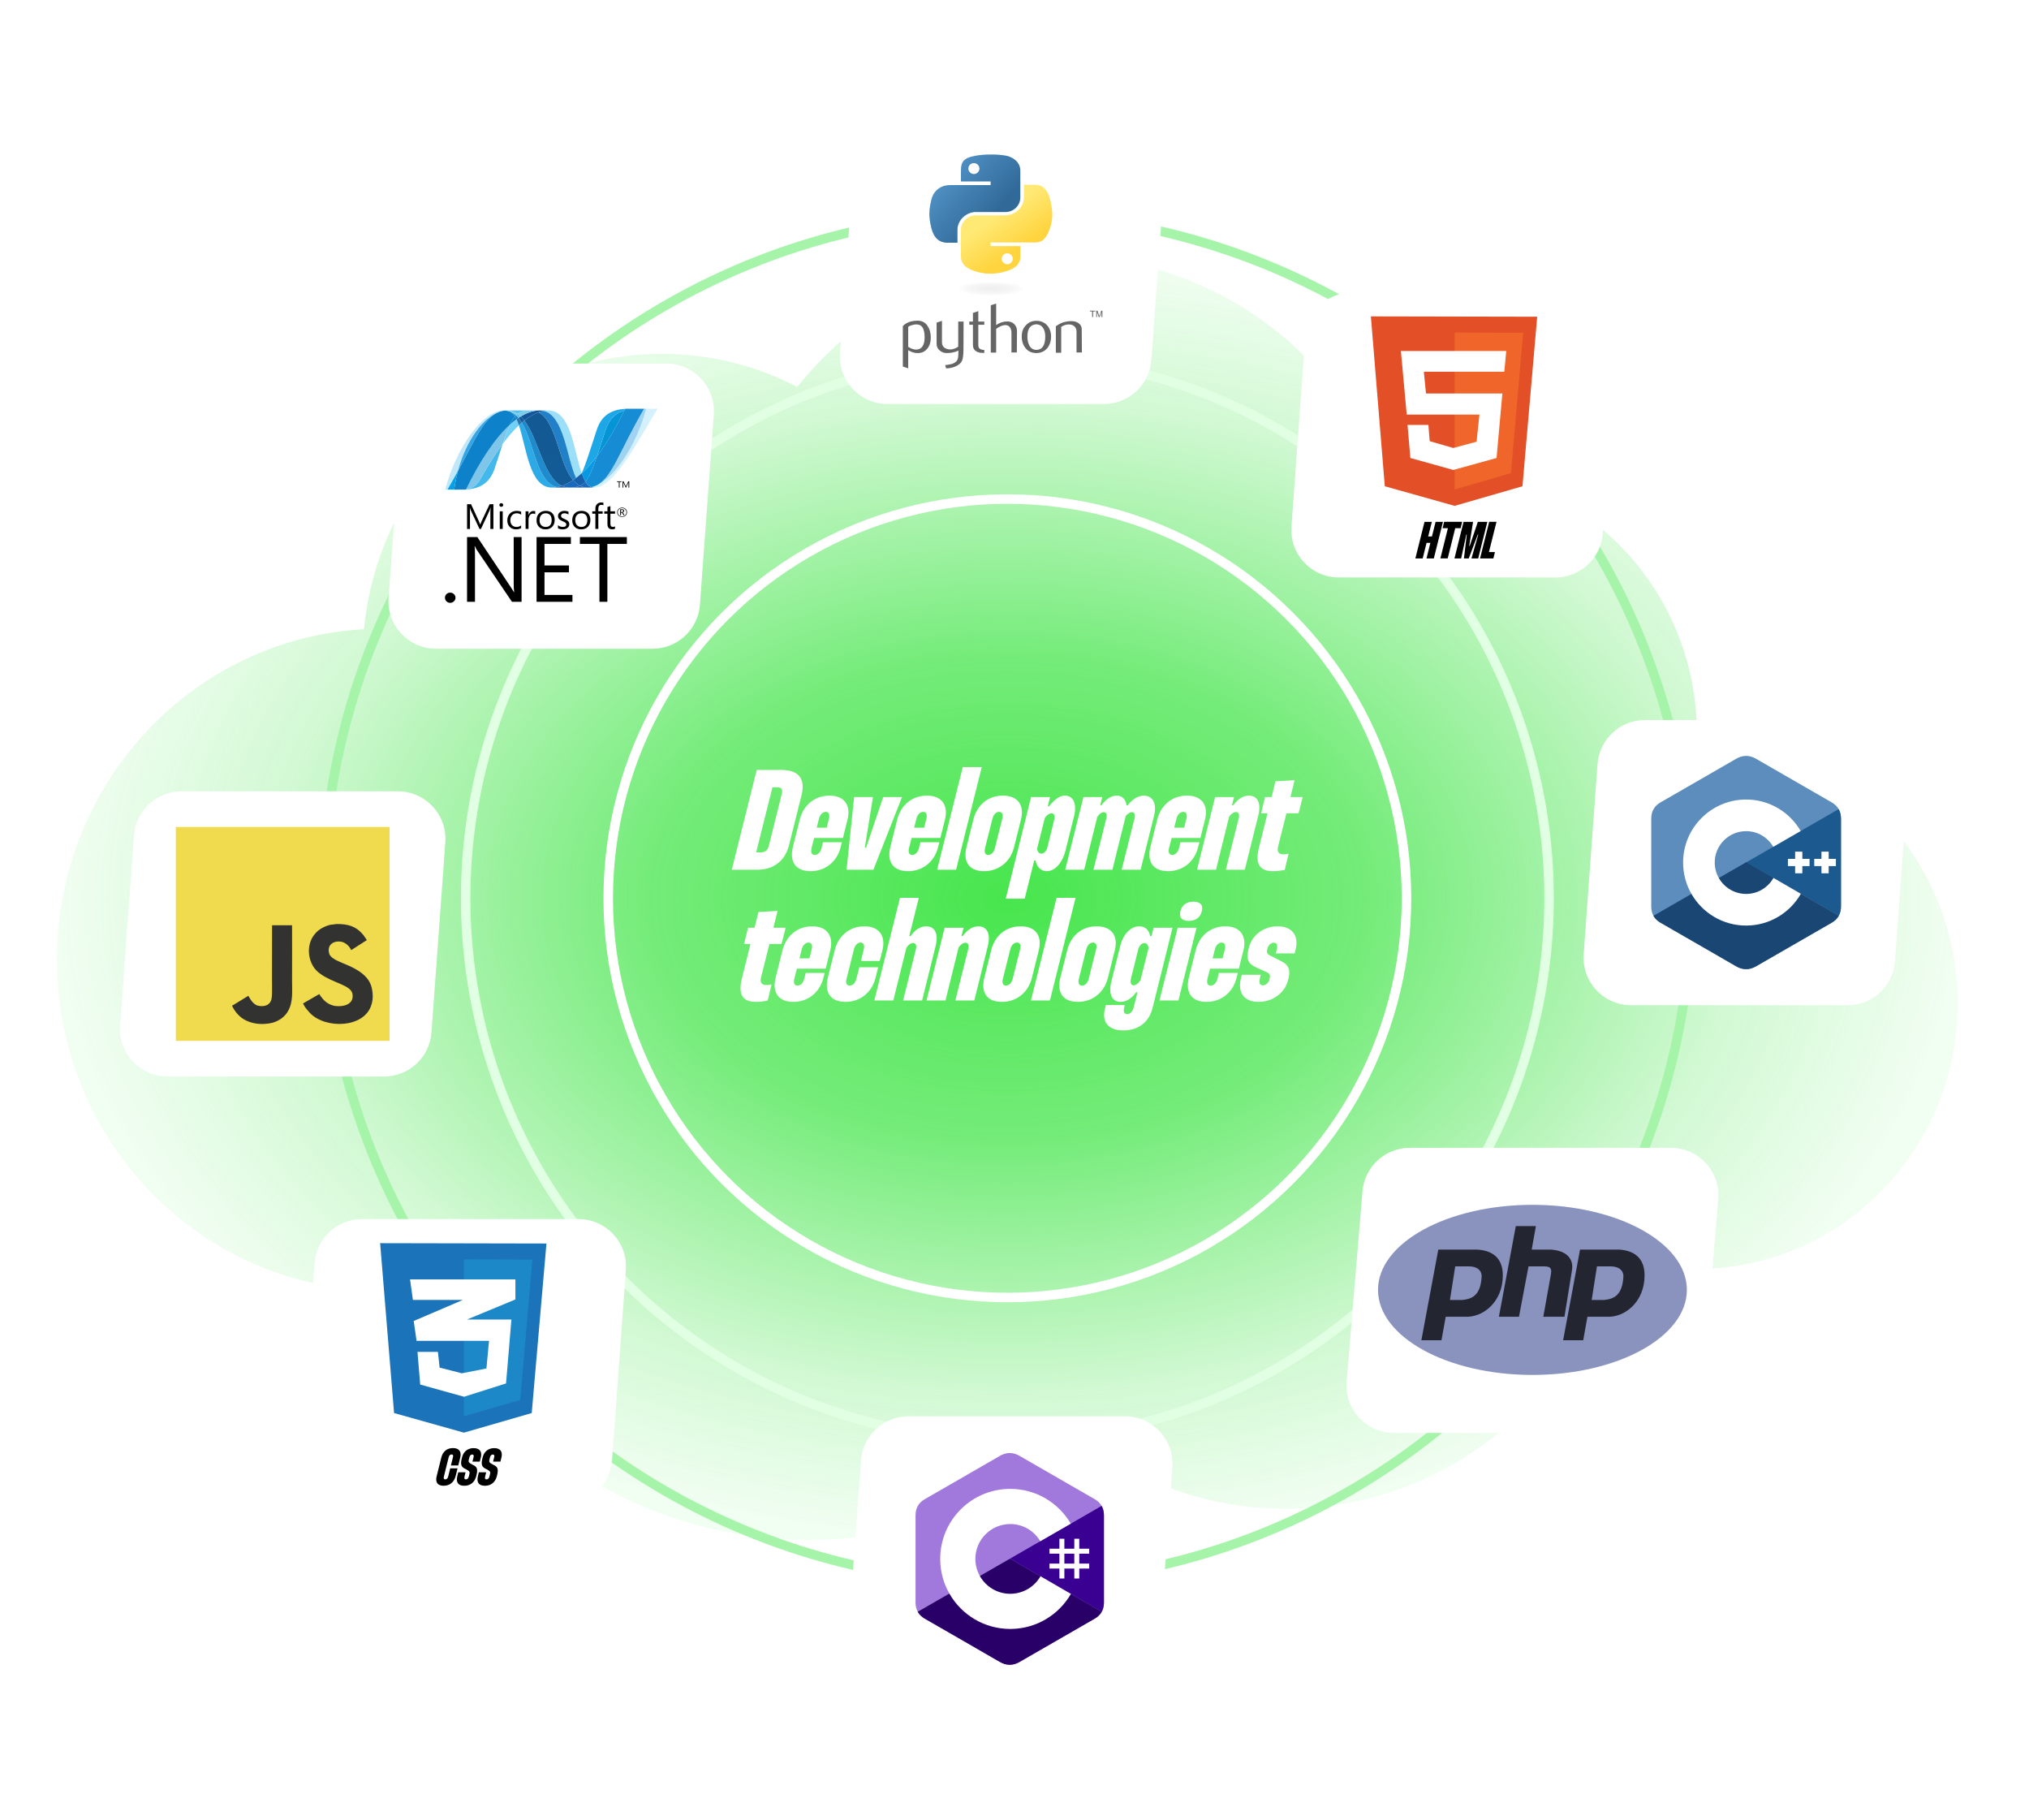<svg width="854" height="766" viewBox="0 0 854 766" fill="none" xmlns="http://www.w3.org/2000/svg">
<path d="M714.224 310.186H714.161C714.161 309.734 714.224 309.283 714.224 308.831C714.224 247.24 665.28 197.258 604.827 197.258C597.049 197.258 589.461 198.097 582.189 199.709C560.499 145.922 508.71 108 448.13 108C402.664 108 362.131 129.412 335.572 162.819C317.94 153.674 298.441 148.901 278.66 148.889C213.212 148.889 159.462 199.709 153.202 264.783C82.062 268.652 24.961 328.115 24.012 401.959C23.001 478.835 83.39 542.038 158.767 543.005C164.647 543.07 170.339 542.683 176.03 541.973C205.181 604.661 267.721 648 340.251 648C384.01 648 424.101 632.199 455.466 605.951C479.432 624.073 509.026 634.908 541.149 634.908C607.04 634.908 662.498 589.827 679.761 528.236C690.637 531.913 702.209 533.976 714.287 533.976C774.866 533.976 824 483.865 824 422.081C823.937 360.297 774.866 310.186 714.224 310.186Z" fill="url(#paint0_radial_2007_6030)"/>
<circle cx="424" cy="378" r="288" stroke="#A6F4A9" stroke-width="4"/>
<circle cx="424" cy="378" r="228" stroke="#E1FFE3" stroke-width="4"/>
<circle cx="424" cy="378" r="168" stroke="white" stroke-width="4"/>
<path d="M318.508 324H329.008C335.968 324 339.088 327.6 337.408 334.44L332.128 355.56C330.388 362.46 325.468 366 318.568 366H308.008L318.508 324ZM325.108 331.32L318.268 358.68H320.308C322.108 358.68 323.188 357.72 323.668 355.68L329.008 334.26C329.548 332.22 329.008 331.32 327.268 331.32H325.108ZM342.664 352.62L341.584 356.88C341.164 358.68 341.644 359.76 342.904 359.76C344.164 359.76 345.364 358.68 345.784 356.88L346.384 354.42H354.364L353.824 356.46C352.324 362.64 347.344 366.6 341.164 366.6C334.984 366.6 332.164 362.7 333.724 356.46L336.604 344.94C338.164 338.7 342.964 334.8 349.144 334.8C355.264 334.8 358.264 338.76 356.704 344.94L354.784 352.62H342.664ZM344.704 344.52L343.744 348.3H347.944L348.904 344.52C349.324 342.72 348.844 341.64 347.584 341.64C346.324 341.64 345.124 342.72 344.704 344.52ZM359.5 335.4H367.42L364 356.7H364.54L371.74 335.4H379.66L367.6 366H356.32L359.5 335.4ZM383.68 352.62L382.6 356.88C382.18 358.68 382.66 359.76 383.92 359.76C385.18 359.76 386.38 358.68 386.8 356.88L387.4 354.42H395.38L394.84 356.46C393.34 362.64 388.36 366.6 382.18 366.6C376 366.6 373.18 362.7 374.74 356.46L377.62 344.94C379.18 338.7 383.98 334.8 390.16 334.8C396.28 334.8 399.28 338.76 397.72 344.94L395.8 352.62H383.68ZM385.72 344.52L384.76 348.3H388.96L389.92 344.52C390.34 342.72 389.86 341.64 388.6 341.64C387.34 341.64 386.14 342.72 385.72 344.52ZM394.434 366L405.234 322.8H413.214L402.414 366H394.434ZM409.672 344.94C411.112 339 415.612 334.8 422.092 334.8C428.632 334.8 431.212 339.06 429.712 344.94L426.832 356.46C425.392 362.34 420.652 366.6 414.172 366.6C407.692 366.6 405.292 362.4 406.792 356.46L409.672 344.94ZM417.712 344.52L414.592 356.94C414.172 358.68 414.652 359.76 415.912 359.76C417.172 359.76 418.312 358.68 418.732 356.94L421.852 344.52C422.332 342.66 421.792 341.64 420.532 341.64C419.272 341.64 418.192 342.66 417.712 344.52ZM433.986 335.4H441.966L441.006 339.3H441.546C444.306 335.88 446.346 334.8 448.206 334.8C451.806 334.8 453.366 338.34 452.046 343.56L448.446 358.02C447.126 363.18 443.946 366.6 440.586 366.6C438.366 366.6 436.446 365.1 435.846 362.1H435.306L431.286 378.18H423.306L433.986 335.4ZM439.746 344.28L436.506 357.18C436.626 358.38 437.346 359.22 438.306 359.22C439.386 359.22 440.466 358.14 440.826 356.64L443.766 344.76C444.126 343.32 443.646 342.24 442.626 342.24C441.666 342.24 440.466 343.08 439.746 344.28ZM448.339 366L456.019 335.4H463.939L463.099 338.88L463.639 338.82C465.499 336.24 467.719 334.8 469.939 334.8C472.339 334.8 473.779 336.3 474.139 338.88H474.679C476.599 336.24 479.179 334.8 481.459 334.8C484.819 334.8 487.099 337.74 485.779 343.08L480.079 366H472.099L477.559 344.28C477.919 342.78 477.499 341.76 476.479 341.76C475.699 341.76 474.799 342.3 473.839 343.32C473.779 343.44 473.779 343.5 473.779 343.56L468.199 366H460.219L465.679 344.28C466.039 342.78 465.619 341.76 464.599 341.76C463.699 341.76 462.619 342.54 461.839 343.8L456.319 366H448.339ZM493.133 352.62L492.053 356.88C491.633 358.68 492.113 359.76 493.373 359.76C494.633 359.76 495.833 358.68 496.253 356.88L496.853 354.42H504.833L504.293 356.46C502.793 362.64 497.813 366.6 491.633 366.6C485.453 366.6 482.633 362.7 484.193 356.46L487.073 344.94C488.633 338.7 493.433 334.8 499.613 334.8C505.733 334.8 508.733 338.76 507.173 344.94L505.253 352.62H493.133ZM495.173 344.52L494.213 348.3H498.413L499.373 344.52C499.793 342.72 499.313 341.64 498.053 341.64C496.793 341.64 495.593 342.72 495.173 344.52ZM503.827 366L511.447 335.4H519.427L518.527 338.88L519.127 338.82C521.047 336.18 523.327 334.8 525.667 334.8C528.967 334.8 531.007 337.5 529.627 343.08L523.927 366H515.947L521.407 344.22C521.767 342.72 521.287 341.7 520.207 341.7C519.247 341.7 518.167 342.48 517.327 343.68L511.807 366H503.827ZM530.784 342.24L532.464 335.4H535.224L536.844 328.8L544.884 328.32L543.144 335.4H548.304L546.564 342.24H541.464L537.924 356.34C537.324 358.74 538.524 359.52 540.204 359.52C540.804 359.52 541.584 359.4 542.364 359.22L540.744 366.06C538.944 366.42 537.264 366.6 535.824 366.6C530.784 366.6 528.024 364.2 529.884 356.76L533.484 342.24H530.784ZM313.167 397.24L314.847 390.4H317.607L319.227 383.8L327.267 383.32L325.527 390.4H330.687L328.947 397.24H323.847L320.307 411.34C319.707 413.74 320.907 414.52 322.587 414.52C323.187 414.52 323.967 414.4 324.747 414.22L323.127 421.06C321.327 421.42 319.647 421.6 318.207 421.6C313.167 421.6 310.407 419.2 312.267 411.76L315.867 397.24H313.167ZM335.399 407.62L334.319 411.88C333.899 413.68 334.379 414.76 335.639 414.76C336.899 414.76 338.099 413.68 338.519 411.88L339.119 409.42H347.099L346.559 411.46C345.059 417.64 340.079 421.6 333.899 421.6C327.719 421.6 324.899 417.7 326.459 411.46L329.339 399.94C330.899 393.7 335.699 389.8 341.879 389.8C347.999 389.8 350.999 393.76 349.439 399.94L347.519 407.62H335.399ZM337.439 399.52L336.479 403.3H340.679L341.639 399.52C342.059 397.72 341.579 396.64 340.319 396.64C339.059 396.64 337.859 397.72 337.439 399.52ZM359.413 399.52L356.293 411.94C355.813 413.68 356.353 414.76 357.613 414.76C358.873 414.76 360.013 413.68 360.433 411.94L361.693 407.02H369.613L368.533 411.46C366.973 417.64 362.053 421.6 355.873 421.6C349.693 421.6 346.873 417.7 348.433 411.46L351.313 399.94C352.873 393.7 357.613 389.8 363.793 389.8C369.973 389.8 372.913 393.76 371.413 399.94L370.273 404.38H362.353L363.553 399.52C363.973 397.72 363.493 396.64 362.233 396.64C360.973 396.64 359.833 397.72 359.413 399.52ZM368.007 421L378.807 377.8H386.727L382.707 393.88H383.307C385.167 391.18 387.447 389.8 389.847 389.8C393.147 389.8 395.187 392.5 393.807 398.08L388.107 421H380.127L385.527 399.34C385.887 397.84 385.407 396.82 384.327 396.82C383.367 396.82 382.287 397.6 381.507 398.8L375.987 421H368.007ZM389.98 421L397.6 390.4H405.58L404.68 393.88L405.28 393.82C407.2 391.18 409.48 389.8 411.82 389.8C415.12 389.8 417.16 392.5 415.78 398.08L410.08 421H402.1L407.56 399.22C407.92 397.72 407.44 396.7 406.36 396.7C405.4 396.7 404.32 397.48 403.48 398.68L397.96 421H389.98ZM417.172 399.94C418.612 394 423.112 389.8 429.592 389.8C436.132 389.8 438.712 394.06 437.212 399.94L434.332 411.46C432.892 417.34 428.152 421.6 421.672 421.6C415.192 421.6 412.792 417.4 414.292 411.46L417.172 399.94ZM425.212 399.52L422.092 411.94C421.672 413.68 422.152 414.76 423.412 414.76C424.672 414.76 425.812 413.68 426.232 411.94L429.352 399.52C429.832 397.66 429.292 396.64 428.032 396.64C426.772 396.64 425.692 397.66 425.212 399.52ZM433.926 421L444.726 377.8H452.706L441.906 421H433.926ZM449.164 399.94C450.604 394 455.104 389.8 461.584 389.8C468.124 389.8 470.704 394.06 469.204 399.94L466.324 411.46C464.884 417.34 460.144 421.6 453.664 421.6C447.184 421.6 444.784 417.4 446.284 411.46L449.164 399.94ZM457.204 399.52L454.084 411.94C453.664 413.68 454.144 414.76 455.404 414.76C456.664 414.76 457.804 413.68 458.224 411.94L461.344 399.52C461.824 397.66 461.284 396.64 460.024 396.64C458.764 396.64 457.684 397.66 457.204 399.52ZM493.518 390.4L485.058 424.36C483.558 430.18 479.058 433.6 472.818 433.6C466.518 433.6 463.638 430.12 465.078 424.42L465.438 422.92H473.418L473.178 423.94C472.698 425.68 473.178 426.76 474.378 426.76C475.638 426.76 476.778 425.68 477.198 423.82L478.758 417.52H478.218C476.358 420.16 473.958 421.6 471.678 421.6C468.018 421.6 466.458 418.18 467.778 412.96L471.498 398.08C472.758 393.04 475.938 389.8 479.538 389.8C481.818 389.8 483.558 391.18 484.098 393.88H484.698L485.538 390.4H493.518ZM483.438 398.92C483.258 397.66 482.598 396.82 481.698 396.82C480.618 396.82 479.538 397.9 479.118 399.34L475.998 411.88C475.638 413.44 476.058 414.64 477.078 414.64C478.038 414.64 479.238 413.74 480.018 412.48L483.438 398.92ZM496.833 383.44C497.553 380.74 499.533 379.42 502.293 379.42C505.113 379.42 506.553 380.8 505.833 383.44C505.173 386.2 503.133 387.52 500.313 387.52C497.553 387.52 496.173 386.2 496.833 383.44ZM495.693 390.4H503.613L495.993 421H488.013L495.693 390.4ZM509.305 407.62L508.225 411.88C507.805 413.68 508.285 414.76 509.545 414.76C510.805 414.76 512.005 413.68 512.425 411.88L513.025 409.42H521.005L520.465 411.46C518.965 417.64 513.985 421.6 507.805 421.6C501.625 421.6 498.805 417.7 500.365 411.46L503.245 399.94C504.805 393.7 509.605 389.8 515.785 389.8C521.905 389.8 524.905 393.76 523.345 399.94L521.425 407.62H509.305ZM511.345 399.52L510.385 403.3H514.585L515.545 399.52C515.965 397.72 515.485 396.64 514.225 396.64C512.965 396.64 511.765 397.72 511.345 399.52ZM544.899 401.2H536.979L537.399 399.52C537.819 397.72 537.459 396.7 536.139 396.7C534.939 396.7 533.859 397.66 533.439 399.22V399.34C533.019 401.02 533.379 401.68 535.359 402.46L538.719 404.2C542.079 405.7 543.339 407.74 542.319 411.82L542.079 412.66C540.879 417.4 536.079 421.6 529.719 421.6C523.359 421.6 520.899 417.4 522.279 411.82L522.699 410.2H530.619L530.259 411.82C529.779 413.56 530.259 414.64 531.519 414.64C532.779 414.64 533.979 413.62 534.339 412.12V411.94C534.819 410.14 534.459 409.54 532.239 408.7L528.699 407.08C525.399 405.64 524.439 403.54 525.459 399.52L525.639 398.8C526.839 393.94 531.399 389.8 537.759 389.8C544.119 389.8 546.699 394 545.319 399.52L544.899 401.2Z" fill="white"/>
<g filter="url(#filter0_d_2007_6030)">
<path d="M362.398 614.546C363.16 604.092 371.863 596 382.345 596H473.489C485.107 596 494.281 605.867 493.436 617.454L487.602 697.454C486.84 707.908 478.137 716 467.655 716H376.511C364.893 716 355.719 706.133 356.564 694.546L362.398 614.546Z" fill="white"/>
</g>
<g clip-path="url(#clip0_2007_6030)">
<path d="M464.644 637.642C464.644 636.144 464.323 634.82 463.675 633.684C463.039 632.566 462.085 631.63 460.806 630.889C450.25 624.803 439.683 618.735 429.13 612.642C426.285 611 423.526 611.06 420.702 612.726C416.5 615.204 395.463 627.255 389.194 630.886C386.612 632.38 385.356 634.667 385.356 637.64C385.352 649.88 385.356 662.12 385.352 674.36C385.352 675.825 385.659 677.124 386.279 678.243C386.916 679.394 387.882 680.357 389.191 681.114C395.46 684.745 416.5 696.795 420.701 699.274C423.526 700.94 426.285 701 429.131 699.357C439.684 693.264 450.252 687.197 460.81 681.11C462.118 680.353 463.085 679.39 463.722 678.24C464.34 677.121 464.649 675.822 464.649 674.357C464.649 674.357 464.649 649.883 464.644 637.642Z" fill="#A179DC"/>
<path d="M425.12 655.881L386.277 678.243C386.914 679.394 387.881 680.357 389.189 681.114C395.459 684.745 416.499 696.795 420.699 699.274C423.525 700.94 426.283 701 429.129 699.357C439.683 693.264 450.25 687.197 460.808 681.11C462.117 680.353 463.084 679.39 463.72 678.24L425.12 655.881Z" fill="#280068"/>
<path d="M464.644 637.642C464.644 636.144 464.323 634.82 463.675 633.684L425.121 655.881L463.722 678.24C464.34 677.121 464.648 675.822 464.648 674.357C464.648 674.357 464.648 649.883 464.644 637.642Z" fill="#390091"/>
<path d="M447.991 647.521V651.701H452.172V647.521H454.262V651.701H458.442V653.791H454.262V657.971H458.442V660.061H454.262V664.241H452.172V660.061H447.991V664.241H445.901V660.061H441.721V657.971H445.901V653.791H441.721V651.701H445.901V647.521H447.991ZM452.172 653.791H447.991V657.971H452.172V653.791Z" fill="white"/>
<path d="M425.207 626.528C436.111 626.528 445.631 632.449 450.73 641.251L450.68 641.166L437.851 648.552C435.324 644.273 430.69 641.385 425.375 641.325L425.207 641.324C417.102 641.324 410.53 647.895 410.53 656C410.528 658.554 411.195 661.065 412.466 663.281C414.996 667.697 419.752 670.675 425.207 670.675C430.697 670.675 435.48 667.659 437.997 663.196L437.936 663.303L450.745 670.723C445.702 679.45 436.313 685.352 425.536 685.47L425.207 685.472C414.269 685.472 404.723 679.514 399.636 670.666C397.153 666.347 395.732 661.34 395.732 656C395.732 639.723 408.928 626.528 425.207 626.528L425.207 626.528Z" fill="white"/>
</g>
<g filter="url(#filter1_d_2007_6030)">
<path d="M132.398 531.546C133.16 521.092 141.863 513 152.345 513H243.489C255.107 513 264.281 522.867 263.436 534.454L257.602 614.454C256.84 624.908 248.137 633 237.655 633H146.511C134.893 633 125.719 623.133 126.564 611.546L132.398 531.546Z" fill="white"/>
</g>
<path d="M188.86 613.164L186.814 621.414C186.638 622.14 186.858 622.536 187.408 622.536C187.98 622.536 188.442 622.118 188.618 621.414L189.498 617.894H192.578L191.764 621.172C191.104 623.746 189.256 625.22 186.726 625.22C184.196 625.22 183.14 623.768 183.8 621.172L185.736 613.384C186.374 610.788 188.156 609.358 190.664 609.358C193.238 609.358 194.338 610.832 193.7 613.384L192.886 616.684H189.784L190.664 613.164C190.862 612.416 190.642 612.042 190.07 612.042C189.498 612.042 189.058 612.438 188.86 613.164ZM201.94 615.056H198.86L199.322 613.186C199.52 612.46 199.3 612.064 198.772 612.064C198.2 612.064 197.76 612.482 197.584 613.186L197.32 614.22C197.1 615.144 197.232 615.474 198.75 616.288L199.41 616.618C200.862 617.366 201.126 618.422 200.532 620.82L200.444 621.172C199.806 623.746 197.958 625.22 195.406 625.22C192.876 625.22 191.82 623.79 192.48 621.172L192.876 619.544H195.956L195.494 621.414C195.318 622.14 195.538 622.536 196.088 622.536C196.66 622.536 197.122 622.118 197.298 621.414L197.584 620.314C197.804 619.39 197.65 619.082 196.242 618.312L195.494 617.938C194.042 617.168 193.778 616.068 194.372 613.67L194.482 613.23C195.098 610.81 196.858 609.38 199.344 609.38C201.896 609.38 202.996 610.854 202.358 613.406L201.94 615.056ZM210.62 615.056H207.54L208.002 613.186C208.2 612.46 207.98 612.064 207.452 612.064C206.88 612.064 206.44 612.482 206.264 613.186L206 614.22C205.78 615.144 205.912 615.474 207.43 616.288L208.09 616.618C209.542 617.366 209.806 618.422 209.212 620.82L209.124 621.172C208.486 623.746 206.638 625.22 204.086 625.22C201.556 625.22 200.5 623.79 201.16 621.172L201.556 619.544H204.636L204.174 621.414C203.998 622.14 204.218 622.536 204.768 622.536C205.34 622.536 205.802 622.118 205.978 621.414L206.264 620.314C206.484 619.39 206.33 619.082 204.922 618.312L204.174 617.938C202.722 617.168 202.458 616.068 203.052 613.67L203.162 613.23C203.778 610.81 205.538 609.38 208.024 609.38C210.576 609.38 211.676 610.854 211.038 613.406L210.62 615.056Z" fill="black"/>
<g clip-path="url(#clip1_2007_6030)">
<path d="M165.861 594.619L160 523.134L230 523.278L223.802 594.619L195.264 602.866L165.861 594.619Z" fill="#1B73BA"/>
<path d="M195.266 595.962V529.942L224.092 530.038L218.952 589.106L195.266 595.962Z" fill="#1C88C7"/>
<path d="M216.932 538.381H172.588L173.789 547.01H194.832L174.126 555.88L175.326 564.223H205.835L204.729 575.873L194.4 577.887L185.032 575.49L184.311 568.873H175.711L176.864 582.634L195.312 587.763L212.993 582.154L215.251 555.257H196.561L216.932 546.819L216.932 538.381Z" fill="white"/>
</g>
<g filter="url(#filter2_d_2007_6030)">
<path d="M573.472 501.339C574.336 490.973 583.001 483 593.403 483H703.264C714.965 483 724.167 493.001 723.195 504.661L716.528 584.661C715.664 595.027 706.999 603 696.597 603H586.736C575.035 603 565.833 592.999 566.805 581.339L573.472 501.339Z" fill="white"/>
</g>
<g clip-path="url(#clip2_2007_6030)">
<path d="M645 578.58C680.899 578.58 710 562.556 710 542.79C710 523.024 680.899 507 645 507C609.101 507 580 523.024 580 542.79C580 562.556 609.101 578.58 645 578.58Z" fill="#8993BE"/>
<path fill-rule="evenodd" clip-rule="evenodd" d="M598.254 563.982L605.378 525.837H621.849C628.973 526.308 632.534 530.075 632.534 536.668C632.534 547.97 624.076 554.563 616.507 554.092H608.494L606.713 563.982H598.254ZM610.274 547.029L612.501 532.901H618.288C621.405 532.901 623.63 534.313 623.63 537.139C623.185 545.145 619.624 546.558 615.617 547.029H610.274ZM630.879 554.092L638.002 515.948H646.462L644.681 525.837H652.694C659.818 526.308 662.489 530.075 661.598 534.784L658.482 554.092H649.578L652.694 536.668C653.139 534.313 653.139 532.901 650.023 532.901H643.345L639.338 554.092H630.879ZM657.912 563.982L665.035 525.837H681.507C688.631 526.308 692.193 530.075 692.193 536.668C692.193 547.97 683.733 554.563 676.165 554.092H668.151L666.37 563.982H657.912ZM669.932 547.029L672.158 532.901H677.946C681.062 532.901 683.288 534.313 683.288 537.139C682.843 545.145 679.281 546.558 675.275 547.029H669.932H669.932Z" fill="#232531"/>
</g>
<g filter="url(#filter3_d_2007_6030)">
<path d="M56.398 351.546C57.16 341.092 65.863 333 76.345 333H167.489C179.107 333 188.281 342.867 187.436 354.454L181.602 434.454C180.84 444.908 172.137 453 161.655 453H70.511C58.893 453 49.719 443.133 50.564 431.546L56.398 351.546Z" fill="white"/>
</g>
<g clip-path="url(#clip3_2007_6030)">
<path d="M74 348H164V438H74V348Z" fill="#F0DB4F"/>
<path d="M156.635 416.535C155.977 412.429 153.299 408.981 145.368 405.764C142.613 404.498 139.542 403.591 138.627 401.504C138.302 400.289 138.259 399.605 138.464 398.869C139.055 396.482 141.903 395.738 144.162 396.422C145.616 396.91 146.994 398.03 147.824 399.818C151.708 397.303 151.699 397.32 154.411 395.592C153.419 394.052 152.888 393.342 152.238 392.684C149.902 390.074 146.72 388.731 141.63 388.834C140.748 388.945 139.859 389.065 138.978 389.176C136.437 389.818 134.016 391.152 132.595 392.94C128.335 397.774 129.55 406.235 134.734 409.717C139.842 413.55 147.344 414.422 148.303 418.007C149.235 422.396 145.077 423.816 140.945 423.311C137.9 422.678 136.206 421.129 134.375 418.315C131.004 420.265 131.004 420.265 127.539 422.259C128.361 424.055 129.225 424.868 130.602 426.425C137.121 433.038 153.436 432.713 156.362 422.703C156.481 422.361 157.269 420.068 156.635 416.535ZM122.928 389.364H114.51C114.51 396.636 114.476 403.856 114.476 411.128C114.476 415.757 114.715 420 113.962 421.3C112.73 423.858 109.539 423.542 108.085 423.046C106.605 422.318 105.852 421.283 104.98 419.82C104.74 419.401 104.56 419.076 104.5 419.05C102.216 420.445 99.941 421.848 97.656 423.242C98.794 425.578 100.471 427.605 102.618 428.923C105.826 430.848 110.138 431.438 114.647 430.403C117.581 429.547 120.113 427.777 121.44 425.082C123.356 421.548 122.945 417.271 122.928 412.54C122.971 404.823 122.928 397.106 122.928 389.364Z" fill="#323330"/>
</g>
<g filter="url(#filter4_d_2007_6030)">
<path d="M672.398 321.546C673.16 311.092 681.863 303 692.345 303H783.489C795.107 303 804.281 312.867 803.436 324.454L797.602 404.454C796.84 414.908 788.137 423 777.655 423H686.511C674.893 423 665.719 413.133 666.564 401.546L672.398 321.546Z" fill="white"/>
</g>
<g clip-path="url(#clip4_2007_6030)">
<path d="M774.865 344.472C774.865 342.963 774.542 341.63 773.889 340.485C773.248 339.359 772.287 338.416 770.999 337.67C760.367 331.54 749.723 325.428 739.094 319.292C736.228 317.638 733.45 317.698 730.606 319.376C726.373 321.871 705.184 334.01 698.87 337.667C696.27 339.172 695.005 341.475 695.004 344.47C695 356.798 695.004 369.126 695 381.455C695.001 382.931 695.31 384.239 695.934 385.366C696.575 386.526 697.549 387.495 698.867 388.258C705.181 391.914 726.373 404.052 730.604 406.548C733.45 408.227 736.228 408.287 739.095 406.632C749.725 400.496 760.368 394.384 771.003 388.254C772.321 387.491 773.294 386.522 773.936 385.363C774.559 384.236 774.869 382.928 774.869 381.451C774.869 381.451 774.869 356.801 774.865 344.472Z" fill="#5C8DBC"/>
<path d="M735.057 362.842L695.934 385.366C696.575 386.526 697.549 387.495 698.867 388.258C705.181 391.914 726.373 404.052 730.604 406.548C733.45 408.227 736.228 408.287 739.095 406.632C749.725 400.495 760.368 394.384 771.003 388.254C772.32 387.491 773.294 386.522 773.936 385.363L735.057 362.842Z" fill="#1A4674"/>
<path d="M723.469 369.514C725.745 373.488 730.025 376.168 734.934 376.168C739.874 376.168 744.178 373.454 746.443 369.437L735.057 362.842L723.469 369.514Z" fill="#1A4674"/>
<path d="M774.865 344.472C774.864 342.963 774.542 341.63 773.889 340.485L735.057 362.842L773.936 385.363C774.559 384.236 774.869 382.928 774.869 381.451C774.869 381.451 774.869 356.801 774.865 344.472Z" fill="#1B598E"/>
<path d="M772.727 364.452H769.689V367.49H766.65V364.452H763.613V361.414H766.65V358.377H769.689V361.414H772.727V364.452ZM761.641 364.452H758.604V367.49H755.565V364.452H752.527V361.414H755.565V358.377H758.604V361.414H761.641V364.452Z" fill="white"/>
<path d="M746.444 369.437C744.179 373.454 739.875 376.168 734.936 376.168C730.026 376.168 725.746 373.488 723.47 369.514C722.326 367.52 721.726 365.261 721.728 362.962C721.728 355.669 727.641 349.756 734.936 349.756C739.813 349.756 744.071 352.403 746.358 356.336L757.902 349.69C753.314 341.77 744.747 336.442 734.936 336.442C720.287 336.442 708.412 348.315 708.412 362.962C708.412 367.767 709.691 372.273 711.925 376.16C716.502 384.122 725.093 389.483 734.936 389.483C744.796 389.483 753.401 384.1 757.971 376.115L746.444 369.437Z" fill="white"/>
</g>
<g filter="url(#filter5_d_2007_6030)">
<path d="M549.398 141.546C550.16 131.092 558.863 123 569.345 123H660.489C672.107 123 681.281 132.867 680.436 144.454L674.602 224.454C673.84 234.908 665.137 243 654.655 243H563.511C551.893 243 542.719 233.133 543.564 221.546L549.398 141.546Z" fill="white"/>
</g>
<path d="M604.238 219.6H607.34L603.49 235H600.41L602.038 228.444H600.432L598.804 235H595.724L599.574 219.6H602.654L601.114 225.76H602.698L604.238 219.6ZM615.429 219.578L614.769 222.262H612.503L609.335 234.978H606.255L609.423 222.262H607.179L607.839 219.578H615.429ZM616.009 219.6H620.013L618.385 229.72H618.605L622.015 219.6H626.019L622.169 235H619.331L622.191 224.946H621.993L618.187 235H616.163L617.373 224.946H617.175L614.997 235H612.181L616.009 219.6ZM626.795 219.578H629.875L626.685 232.316H629.215L628.555 235H622.945L626.795 219.578Z" fill="black"/>
<g clip-path="url(#clip5_2007_6030)">
<path d="M582.861 204.62L577 133.134L647 133.277L640.802 204.62L612.264 212.866L582.861 204.62Z" fill="#E34F26"/>
<path d="M612.266 205.962V139.942L641.092 140.038L635.952 199.106L612.266 205.962Z" fill="#EF652A"/>
<path d="M633.163 156.435L633.979 147.709H589.635L592.085 174.462H622.689L621.489 185.873L611.688 188.51L601.743 185.633L601.214 178.825H592.421L593.623 192.729L611.687 197.763L629.895 192.729L632.345 165.592H600.205L599.292 156.435H633.163Z" fill="white"/>
</g>
<g filter="url(#filter6_d_2007_6030)">
<path d="M169.398 171.546C170.16 161.092 178.863 153 189.345 153H280.489C292.107 153 301.281 162.867 300.436 174.454L294.602 254.454C293.84 264.908 285.137 273 274.655 273H183.511C171.893 273 162.719 263.133 163.564 251.546L169.398 171.546Z" fill="white"/>
</g>
<g clip-path="url(#clip6_2007_6030)">
<path d="M262.329 215.018C262.329 214.874 262.287 214.771 262.202 214.703C262.108 214.631 261.945 214.592 261.718 214.592H261.391V215.45H261.785C262.149 215.45 262.329 215.306 262.329 215.018ZM262.838 216.806H262.389L262.103 216.203C261.958 215.901 261.802 215.749 261.633 215.749H261.391V216.806H261.022V214.291H261.762C262.091 214.291 262.339 214.359 262.508 214.501C262.652 214.624 262.724 214.78 262.724 214.976C262.724 215.149 262.665 215.295 262.547 215.415C262.432 215.538 262.267 215.62 262.055 215.663V215.674C262.202 215.707 262.349 215.861 262.491 216.138L262.838 216.808V216.806ZM263.657 215.573C263.657 215.079 263.48 214.661 263.128 214.33C262.774 213.998 262.343 213.832 261.834 213.832C261.309 213.832 260.872 213.998 260.526 214.332C260.179 214.668 260.007 215.083 260.007 215.573C260.007 216.075 260.186 216.494 260.543 216.828C260.895 217.162 261.327 217.327 261.834 217.327C262.339 217.327 262.77 217.161 263.125 216.823C263.48 216.49 263.657 216.072 263.657 215.573ZM263.906 215.563C263.906 216.118 263.706 216.584 263.305 216.959C262.904 217.337 262.412 217.525 261.824 217.525C261.232 217.525 260.74 217.34 260.349 216.975C259.958 216.606 259.764 216.141 259.764 215.578C259.764 215.027 259.962 214.563 260.359 214.183C260.756 213.803 261.25 213.614 261.841 213.614C262.421 213.614 262.907 213.795 263.301 214.157C263.705 214.528 263.906 214.995 263.906 215.563Z" fill="black"/>
<path d="M207.671 222.576H206.396V215.6C206.396 215.049 206.434 214.378 206.502 213.586H206.473C206.354 214.049 206.245 214.385 206.148 214.592L202.442 222.576H201.821L198.107 214.65C198.002 214.429 197.893 214.073 197.782 213.586H197.754C197.793 214.003 197.815 214.677 197.815 215.613V222.576H196.586V212.187H198.268L201.602 219.431C201.854 219.977 202.016 220.392 202.095 220.675H202.148C202.365 220.108 202.538 219.682 202.669 219.401L206.075 212.187H207.671V222.576H207.671Z" fill="black"/>
<path d="M211.594 222.576H210.354V215.157H211.594V222.576ZM211.808 212.497C211.808 212.716 211.727 212.899 211.568 213.048C211.411 213.198 211.217 213.274 210.99 213.274C210.768 213.274 210.576 213.201 210.418 213.057C210.259 212.911 210.182 212.725 210.182 212.497C210.182 212.283 210.26 212.1 210.418 211.952C210.576 211.803 210.768 211.732 210.99 211.732C211.217 211.732 211.411 211.803 211.568 211.952C211.727 212.1 211.808 212.283 211.808 212.497Z" fill="black"/>
<path d="M219.34 222.232C218.745 222.582 218.035 222.755 217.214 222.755C216.101 222.755 215.205 222.402 214.521 221.696C213.856 221.012 213.521 220.128 213.521 219.045C213.521 217.83 213.885 216.846 214.618 216.099C215.347 215.35 216.328 214.976 217.562 214.976C218.236 214.976 218.834 215.102 219.357 215.352V216.571C218.778 216.182 218.165 215.99 217.508 215.99C216.718 215.99 216.075 216.254 215.576 216.78C215.057 217.319 214.794 218.039 214.794 218.938C214.794 219.801 215.034 220.484 215.511 220.989C215.99 221.49 216.627 221.742 217.431 221.742C218.109 221.742 218.745 221.529 219.34 221.104V222.232Z" fill="black"/>
<path d="M225.266 216.36C225.047 216.2 224.733 216.121 224.317 216.121C223.812 216.121 223.388 216.337 223.045 216.773C222.655 217.259 222.461 217.933 222.461 218.793V222.575H221.219V215.156H222.461V216.686H222.491C222.674 216.145 222.955 215.728 223.332 215.433C223.684 215.163 224.083 215.027 224.521 215.027C224.852 215.027 225.098 215.061 225.266 215.128V216.36L225.266 216.36Z" fill="black"/>
<path d="M232.191 218.88C232.191 217.93 231.967 217.204 231.518 216.707C231.083 216.229 230.474 215.989 229.691 215.989C228.919 215.989 228.299 216.231 227.836 216.715C227.346 217.232 227.101 217.962 227.101 218.909C227.101 219.796 227.334 220.493 227.805 220.991C228.272 221.491 228.901 221.741 229.691 221.741C230.508 221.741 231.133 221.487 231.561 220.981C231.981 220.486 232.191 219.787 232.191 218.88ZM233.465 218.838C233.465 220.02 233.116 220.97 232.42 221.682C231.721 222.396 230.781 222.754 229.599 222.754C228.434 222.754 227.507 222.396 226.827 221.682C226.161 220.993 225.826 220.083 225.826 218.952C225.826 217.661 226.204 216.666 226.963 215.96C227.665 215.304 228.604 214.975 229.78 214.975C230.937 214.975 231.842 215.319 232.493 216.003C233.139 216.69 233.465 217.635 233.465 218.838Z" fill="black"/>
<path d="M239.625 220.591C239.625 221.198 239.388 221.701 238.912 222.103C238.393 222.537 237.68 222.754 236.783 222.754C236.048 222.754 235.404 222.607 234.857 222.308V221.031C235.466 221.503 236.137 221.741 236.875 221.741C237.858 221.741 238.351 221.395 238.351 220.705C238.351 220.415 238.243 220.174 238.025 219.989C237.806 219.799 237.382 219.573 236.751 219.307C236.101 219.035 235.638 218.756 235.365 218.466C235.037 218.122 234.872 217.676 234.872 217.126C234.872 216.51 235.129 215.998 235.638 215.59C236.149 215.18 236.804 214.975 237.609 214.975C238.226 214.975 238.778 215.091 239.268 215.323V216.519C238.757 216.165 238.172 215.989 237.507 215.989C237.096 215.989 236.765 216.087 236.519 216.278C236.271 216.473 236.146 216.722 236.146 217.026C236.146 217.354 236.25 217.61 236.458 217.793C236.642 217.962 237.033 218.168 237.622 218.408C238.285 218.674 238.764 218.949 239.056 219.23C239.434 219.586 239.625 220.04 239.625 220.591Z" fill="black"/>
<path d="M247.217 218.88C247.217 217.93 246.992 217.204 246.542 216.707C246.108 216.229 245.498 215.989 244.716 215.989C243.944 215.989 243.325 216.231 242.859 216.715C242.37 217.232 242.127 217.962 242.127 218.909C242.127 219.797 242.36 220.493 242.826 220.991C243.299 221.491 243.928 221.741 244.716 221.741C245.534 221.741 246.158 221.487 246.587 220.981C247.007 220.486 247.217 219.787 247.217 218.88ZM248.493 218.838C248.493 220.02 248.141 220.97 247.444 221.682C246.748 222.396 245.807 222.754 244.626 222.754C243.46 222.754 242.532 222.396 241.852 221.682C241.187 220.993 240.852 220.083 240.852 218.952C240.852 217.661 241.233 216.666 241.987 215.96C242.689 215.304 243.629 214.975 244.807 214.975C245.964 214.975 246.867 215.32 247.517 216.003C248.164 216.69 248.493 217.635 248.493 218.838Z" fill="black"/>
<path d="M253.967 212.636C253.723 212.507 253.451 212.441 253.142 212.441C252.272 212.441 251.841 212.964 251.841 214.013V215.157H253.66V216.163H251.841V222.575H250.597V216.163H249.277V215.157H250.597V213.954C250.597 213.138 250.859 212.497 251.391 212.035C251.847 211.634 252.404 211.435 253.067 211.435C253.451 211.435 253.75 211.479 253.967 211.564V212.636Z" fill="black"/>
<path d="M258.87 222.501C258.577 222.662 258.186 222.742 257.703 222.742C256.348 222.742 255.671 222.012 255.671 220.552V216.164H254.34V215.156H255.671V213.346C256.068 213.227 256.481 213.096 256.916 212.961V215.156H258.87V216.164H256.916V220.35C256.916 220.848 257.001 221.204 257.179 221.41C257.359 221.623 257.652 221.727 258.067 221.727C258.376 221.727 258.643 221.648 258.87 221.488V222.501Z" fill="black"/>
<path d="M191.716 251.531C191.716 252.112 191.499 252.615 191.061 253.04C190.624 253.463 190.093 253.676 189.471 253.676C188.862 253.676 188.345 253.463 187.921 253.04C187.496 252.615 187.285 252.112 187.285 251.531C187.285 250.933 187.496 250.429 187.921 250.011C188.345 249.592 188.862 249.384 189.471 249.384C190.093 249.384 190.624 249.594 191.061 250.019C191.499 250.444 191.716 250.948 191.716 251.531Z" fill="black"/>
<path d="M219.531 253.239H215.479L200.772 231.528C200.428 231.006 200.132 230.438 199.881 229.819H199.76C199.865 230.4 199.918 231.648 199.918 233.56V253.239H196.578V226.001H200.913L215.18 247.37C215.748 248.217 216.136 248.825 216.333 249.191H216.412C216.28 248.407 216.211 247.071 216.211 245.186V226.001H219.531V253.239H219.531Z" fill="black"/>
<path d="M240.942 253.239H225.84V226.001H240.286V228.887H229.177V237.948H239.471V240.836H229.177V250.352H240.942V253.239Z" fill="black"/>
<path d="M263.849 228.887H255.641V253.24H252.302V228.887H244.078V225.999H263.849V228.887Z" fill="black"/>
<path d="M218.398 178.953C221.62 188.371 222.841 205.173 232.263 205.173C232.98 205.173 233.705 205.106 234.432 204.974C225.868 203.065 224.853 186.446 219.626 177.839C219.216 178.195 218.81 178.566 218.398 178.953Z" fill="url(#paint1_linear_2007_6030)"/>
<path d="M219.627 177.839C224.853 186.446 225.868 203.065 234.433 204.974C235.106 204.856 235.78 204.677 236.456 204.452C228.768 200.851 226.643 184.713 220.708 176.943C220.349 177.229 219.988 177.529 219.627 177.839Z" fill="url(#paint2_linear_2007_6030)"/>
<path d="M227.156 172.721C226.44 172.721 225.714 172.788 224.985 172.92C223.079 173.264 221.142 174.049 219.189 175.236C219.723 175.739 220.23 176.315 220.708 176.943C222.693 175.368 224.666 174.204 226.631 173.504C227.369 173.243 228.104 173.047 228.841 172.918C228.309 172.788 227.748 172.721 227.156 172.721Z" fill="#14559A"/>
<path d="M242.457 201.132C243.244 200.535 244.032 199.873 244.821 199.152C241.547 189.777 240.376 172.735 230.888 172.735C230.209 172.735 229.525 172.795 228.842 172.916C237.484 174.971 238.591 192.945 242.457 201.132Z" fill="url(#paint3_linear_2007_6030)"/>
<path d="M228.841 172.917C228.309 172.788 227.749 172.72 227.156 172.72L230.887 172.734C230.209 172.734 229.524 172.794 228.841 172.916" fill="#3092C4"/>
<path d="M242.291 203.124C241.92 202.786 241.568 202.415 241.221 202.019C239.625 203.099 238.035 203.918 236.455 204.452C237.017 204.714 237.607 204.909 238.232 205.03C238.717 205.125 239.218 205.173 239.746 205.173C241.519 205.173 242.921 204.973 244.114 204.426C243.457 204.086 242.855 203.646 242.291 203.124Z" fill="#1969BC"/>
<path d="M226.633 173.506C234.374 177.376 235.047 194.902 241.223 202.019C241.637 201.74 242.047 201.444 242.457 201.132C238.591 192.945 237.485 174.97 228.844 172.916C228.107 173.048 227.37 173.243 226.633 173.506Z" fill="url(#paint4_linear_2007_6030)"/>
<path d="M220.707 176.943C226.642 184.713 228.767 200.851 236.455 204.452C238.035 203.918 239.625 203.099 241.221 202.019C235.044 194.902 234.372 177.376 226.631 173.506C224.665 174.204 222.693 175.368 220.707 176.943Z" fill="url(#paint5_linear_2007_6030)"/>
<path d="M214.602 178.726C213.671 180.737 212.721 183.38 211.572 186.829C213.857 183.752 216.134 181.101 218.399 178.953C218.087 178.036 217.752 177.191 217.391 176.438C216.465 177.115 215.532 177.878 214.602 178.726Z" fill="url(#paint6_linear_2007_6030)"/>
<path d="M218.214 175.858C217.941 176.045 217.667 176.236 217.391 176.438C217.751 177.191 218.085 178.036 218.397 178.953C218.808 178.568 219.216 178.196 219.625 177.84C219.186 177.119 218.72 176.454 218.214 175.858Z" fill="#2B74B1"/>
<path d="M219.19 175.236C218.865 175.433 218.541 175.64 218.215 175.857C218.721 176.454 219.187 177.119 219.627 177.841C219.988 177.529 220.348 177.228 220.708 176.943C220.231 176.315 219.723 175.739 219.19 175.236Z" fill="#125A9E"/>
<path d="M271.989 172.004C267.611 188.143 258.467 201.106 250.801 204.375H250.786C250.647 204.435 250.509 204.49 250.372 204.544C250.353 204.555 250.336 204.556 250.322 204.562C250.282 204.578 250.244 204.59 250.204 204.605C250.185 204.616 250.168 204.62 250.151 204.626C250.086 204.648 250.023 204.667 249.96 204.691C249.932 204.702 249.906 204.709 249.88 204.718C249.852 204.728 249.819 204.739 249.786 204.747C249.757 204.758 249.727 204.766 249.694 204.778C249.666 204.789 249.637 204.794 249.612 204.804C249.556 204.82 249.504 204.833 249.448 204.852C249.425 204.852 249.403 204.864 249.379 204.869C249.344 204.88 249.305 204.888 249.268 204.898C249.242 204.909 249.221 204.912 249.193 204.918C249.154 204.929 249.111 204.939 249.072 204.948C249.021 204.958 248.975 204.969 248.926 204.978C249.272 205.101 249.633 205.163 250.023 205.163C257.292 205.163 264.622 192.709 276.749 172H271.987L271.989 172.004Z" fill="url(#paint7_linear_2007_6030)"/>
<path d="M209.993 173.376C209.998 173.376 210.004 173.365 210.006 173.365C210.012 173.365 210.021 173.365 210.024 173.354H210.033C210.073 173.341 210.111 173.326 210.151 173.311C210.161 173.311 210.166 173.311 210.174 173.3C210.184 173.3 210.194 173.29 210.204 173.288C210.247 173.275 210.29 173.26 210.331 173.245H210.338C210.434 173.218 210.523 173.184 210.616 173.152C210.63 173.152 210.642 173.141 210.658 173.141C210.697 173.129 210.737 173.116 210.777 173.107C210.796 173.096 210.815 173.096 210.832 173.09C210.874 173.078 210.914 173.065 210.953 173.056C210.97 173.056 210.986 173.045 210.999 173.044C211.133 173.009 211.265 172.976 211.399 172.945C211.417 172.945 211.433 172.934 211.453 172.933C211.492 172.922 211.528 172.917 211.57 172.911C211.587 172.9 211.607 172.9 211.627 172.895C211.666 172.884 211.703 172.883 211.745 172.874H211.772C211.853 172.858 211.935 172.845 212.015 172.831H212.064C212.103 172.82 212.138 172.819 212.176 172.812C212.198 172.812 212.22 172.801 212.24 172.801C212.276 172.801 212.312 172.79 212.347 172.786C212.366 172.786 212.385 172.786 212.406 172.775C212.491 172.764 212.579 172.759 212.668 172.753C212.416 172.729 212.158 172.714 211.895 172.714C203.708 172.714 192.429 187.234 187.348 206.039H188.327C189.953 203.267 191.414 200.644 192.749 198.183C196.308 184.864 203.556 175.78 209.994 173.374" fill="url(#paint8_linear_2007_6030)"/>
<path d="M214.602 178.726C215.532 177.878 216.465 177.115 217.391 176.438C217.18 175.995 216.961 175.585 216.727 175.21C215.978 176.079 215.293 177.225 214.602 178.726Z" fill="#0D82CA"/>
<path d="M215.275 173.486C215.81 173.915 216.289 174.505 216.728 175.211C216.866 175.049 217.005 174.899 217.15 174.759C216.542 174.216 215.885 173.771 215.172 173.435C215.201 173.451 215.229 173.463 215.259 173.475C215.259 173.475 215.271 173.486 215.276 173.486" fill="#0D82CA"/>
<path d="M192.748 198.184C200.213 184.434 203.75 175.731 209.993 173.375C203.556 175.783 196.307 184.867 192.748 198.184Z" fill="url(#paint9_linear_2007_6030)"/>
<path d="M217.149 174.758C217.004 174.9 216.866 175.048 216.727 175.211C216.961 175.586 217.179 175.994 217.392 176.438C217.668 176.236 217.943 176.045 218.216 175.858C217.878 175.459 217.522 175.09 217.149 174.758Z" fill="#127BCA"/>
<path d="M196.137 205.979C196.091 205.99 196.045 205.99 196.002 205.994H195.976C195.937 205.994 195.897 206.005 195.861 206.005H195.842C195.749 206.016 195.657 206.016 195.568 206.023H195.539C203.095 205.821 206.548 202.205 208.262 196.96C209.564 192.984 210.634 189.634 211.572 186.824C208.407 191.082 205.228 196.157 202.032 201.843C200.491 204.584 198.147 205.728 196.137 205.973" fill="url(#paint10_linear_2007_6030)"/>
<path d="M196.139 205.976C198.149 205.731 200.492 204.588 202.034 201.846C205.23 196.161 208.41 191.084 211.572 186.827C212.722 183.375 213.671 180.734 214.602 178.723C208.301 184.457 201.975 193.991 196.139 205.973" fill="url(#paint11_linear_2007_6030)"/>
<path d="M192.749 198.185C191.413 200.646 189.952 203.269 188.326 206.041H191.174C191.551 203.288 192.086 200.663 192.749 198.186" fill="#05A1E6"/>
<path d="M212.406 172.782C212.383 172.782 212.366 172.793 212.345 172.793C212.311 172.803 212.275 172.803 212.239 172.807C212.218 172.807 212.197 172.807 212.176 172.818C212.137 172.829 212.101 172.83 212.064 172.837C212.046 172.837 212.029 172.837 212.015 172.848C211.933 172.861 211.852 172.875 211.772 172.888H211.744C211.703 172.899 211.665 172.905 211.627 172.91C211.606 172.921 211.586 172.921 211.568 172.926C211.529 172.936 211.49 172.941 211.453 172.948C211.432 172.959 211.417 172.959 211.398 172.96C211.264 172.99 211.132 173.023 210.998 173.059C210.984 173.059 210.969 173.069 210.952 173.072C210.912 173.083 210.873 173.094 210.831 173.106C210.814 173.117 210.794 173.117 210.777 173.121C210.737 173.132 210.696 173.143 210.657 173.155C210.642 173.155 210.629 173.166 210.614 173.166C210.522 173.199 210.432 173.232 210.337 173.259C210.297 173.271 210.253 173.287 210.21 173.301C210.193 173.312 210.177 173.315 210.157 173.322C210.117 173.334 210.077 173.35 210.039 173.364C210.025 173.375 210.011 173.376 210.001 173.382C203.758 175.737 200.221 184.44 192.756 198.191C192.093 200.667 191.557 203.292 191.182 206.045H191.581C192.707 206.045 193.025 206.034 194.32 206.034H194.386H194.579H194.645H194.664H194.73H194.767H194.793H194.845H195.006H195.167H195.302H195.338H195.575C195.665 206.024 195.757 206.024 195.85 206.017H195.867C195.906 206.017 195.945 206.006 195.982 206.006H196.01C196.051 206.006 196.099 205.995 196.145 205.99C201.981 194.008 208.307 184.474 214.608 178.74C215.301 177.239 215.984 176.093 216.732 175.226C216.295 174.52 215.816 173.929 215.281 173.5C215.281 173.5 215.267 173.5 215.266 173.489C215.235 173.477 215.207 173.462 215.177 173.448C215.146 173.433 215.12 173.421 215.089 173.405C215.062 173.394 215.03 173.38 215.003 173.366C214.965 173.355 214.935 173.339 214.902 173.325C214.875 173.314 214.85 173.303 214.823 173.292C214.767 173.271 214.711 173.249 214.658 173.226C214.633 173.215 214.61 173.209 214.587 173.201C214.548 173.187 214.504 173.17 214.463 173.153C214.443 173.143 214.42 173.14 214.397 173.132C214.338 173.114 214.281 173.094 214.226 173.076H214.212C214.146 173.055 214.081 173.04 214.013 173.023C213.998 173.012 213.985 173.012 213.969 173.009C213.91 172.994 213.858 172.979 213.802 172.964C213.788 172.964 213.775 172.953 213.763 172.953C213.628 172.919 213.489 172.892 213.348 172.867C213.333 172.867 213.319 172.856 213.305 172.856C213.244 172.845 213.185 172.835 213.125 172.828C213.111 172.817 213.102 172.817 213.089 172.817C213.017 172.806 212.947 172.799 212.876 172.791H212.839C212.782 172.78 212.728 172.779 212.675 172.773C212.584 172.784 212.498 172.789 212.413 172.796" fill="url(#paint12_linear_2007_6030)"/>
<path d="M254.889 180.939C253.453 185.337 252.29 188.965 251.277 191.95C255.218 186.766 259.1 180.245 262.797 172.719C258.485 174.013 256.184 176.976 254.889 180.939Z" fill="url(#paint13_linear_2007_6030)"/>
<path d="M251.402 204.099C251.2 204.197 250.999 204.29 250.801 204.374C258.467 201.106 267.611 188.143 271.989 172.003H271.102C261.043 189.179 257.808 200.677 251.402 204.099Z" fill="url(#paint14_linear_2007_6030)"/>
<path d="M246.397 202.657C248.065 200.711 249.423 197.403 251.278 191.95C249.139 194.76 246.985 197.174 244.83 199.144C244.83 199.155 244.83 199.155 244.818 199.162C245.289 200.508 245.805 201.697 246.393 202.657" fill="#079AE1"/>
<path d="M246.396 202.657C245.828 203.319 245.228 203.824 244.559 204.198C244.412 204.279 244.264 204.356 244.113 204.426C244.819 204.79 245.59 205.033 246.452 205.131C246.579 205.143 246.704 205.154 246.835 205.163H246.858C246.917 205.163 246.979 205.163 247.042 205.173H247.067H247.256H247.459H247.522H247.666C247.689 205.173 247.713 205.173 247.736 205.163C247.781 205.163 247.828 205.163 247.874 205.152H247.89H247.942C247.989 205.152 248.041 205.141 248.091 205.136H248.103C248.118 205.136 248.134 205.125 248.149 205.125C248.202 205.114 248.257 205.11 248.308 205.102H248.356C248.414 205.091 248.475 205.084 248.535 205.074H248.547H248.564C248.685 205.051 248.803 205.03 248.922 205.001C247.933 204.655 247.105 203.838 246.391 202.676" fill="#1969BC"/>
<path d="M232.262 205.173C232.979 205.173 233.704 205.106 234.431 204.973C235.104 204.856 235.778 204.677 236.454 204.452C237.016 204.714 237.606 204.91 238.23 205.03C238.714 205.125 239.218 205.173 239.745 205.173H232.262Z" fill="#1E5CB3"/>
<path d="M239.747 205.173C241.519 205.173 242.922 204.973 244.114 204.426C244.82 204.79 245.59 205.033 246.453 205.131C246.58 205.143 246.705 205.154 246.835 205.163H246.859C246.917 205.163 246.979 205.163 247.043 205.174H247.069H247.257H239.742L239.747 205.173Z" fill="#1E5CB3"/>
<path d="M247.262 205.173H247.466H247.529H247.672C247.696 205.173 247.719 205.173 247.742 205.163C247.787 205.163 247.834 205.163 247.881 205.152H247.896H247.949C247.996 205.152 248.048 205.141 248.097 205.136H248.11C248.125 205.136 248.14 205.126 248.155 205.126C248.208 205.115 248.263 205.11 248.314 205.102C248.332 205.102 248.345 205.102 248.364 205.092C248.422 205.081 248.483 205.075 248.544 205.064H248.555H248.572C248.693 205.042 248.811 205.02 248.93 204.991C249.277 205.114 249.638 205.176 250.027 205.176L247.264 205.187L247.262 205.173Z" fill="#1D60B5"/>
<path d="M244.821 199.162V199.151C244.032 199.872 243.244 200.534 242.458 201.131C242.046 201.443 241.637 201.739 241.223 202.018C241.569 202.414 241.921 202.785 242.292 203.123C242.856 203.645 243.458 204.085 244.115 204.424C244.265 204.354 244.414 204.277 244.56 204.196C245.23 203.822 245.831 203.318 246.399 202.656C245.81 201.696 245.294 200.507 244.824 199.16" fill="#175FAB"/>
<path d="M268.293 172.004H264.563H264.192H263.841H263.828C263.586 172.014 263.352 172.022 263.12 172.037C263.011 172.261 262.899 172.485 262.791 172.71C259.095 180.236 255.213 186.758 251.272 191.942C249.419 197.394 248.058 200.702 246.391 202.648C247.104 203.811 247.933 204.629 248.92 204.975C248.948 204.964 248.971 204.964 248.997 204.958H249.013C249.031 204.958 249.049 204.948 249.068 204.948C249.108 204.937 249.151 204.93 249.192 204.918C249.217 204.907 249.239 204.906 249.265 204.898C249.302 204.887 249.341 204.879 249.376 204.871C249.399 204.86 249.422 204.856 249.445 204.852C249.502 204.834 249.554 204.821 249.608 204.804C249.634 204.794 249.662 204.785 249.69 204.778C249.722 204.767 249.754 204.759 249.783 204.746C249.816 204.735 249.849 204.73 249.877 204.718C249.903 204.707 249.931 204.7 249.955 204.69C250.02 204.668 250.083 204.649 250.148 204.625C250.165 204.625 250.182 204.61 250.201 204.606C250.24 204.591 250.28 204.579 250.319 204.562C250.333 204.552 250.35 204.55 250.369 204.545C250.504 204.491 250.644 204.436 250.783 204.376H250.798C250.996 204.292 251.197 204.198 251.397 204.101C257.805 200.679 261.04 189.181 271.099 172.005H268.29L268.293 172.004Z" fill="url(#paint15_linear_2007_6030)"/>
<path d="M212.668 172.758C212.684 172.758 212.698 172.758 212.714 172.769C212.753 172.769 212.792 172.769 212.83 172.781H212.869C212.94 172.792 213.01 172.798 213.082 172.808C213.095 172.808 213.107 172.808 213.118 172.819C213.177 172.83 213.237 172.839 213.298 172.847C213.311 172.847 213.328 172.858 213.342 172.858C213.48 172.885 213.621 172.912 213.756 172.946C213.769 172.946 213.782 172.957 213.794 172.957C213.851 172.97 213.903 172.987 213.961 173.002C213.978 173.002 213.991 173.013 214.007 173.015C214.074 173.032 214.137 173.048 214.204 173.069C214.206 173.069 214.21 173.069 214.218 173.08C214.274 173.097 214.332 173.118 214.391 173.136C214.414 173.147 214.435 173.152 214.457 173.157C214.497 173.174 214.542 173.19 214.58 173.206C214.603 173.206 214.626 173.221 214.651 173.229C214.704 173.252 214.76 173.273 214.815 173.295C214.843 173.306 214.868 173.318 214.895 173.328C214.927 173.343 214.96 173.357 214.994 173.368C215.023 173.381 215.055 173.396 215.082 173.408C215.112 173.423 215.141 173.435 215.17 173.451C215.883 173.786 216.54 174.233 217.148 174.774C217.372 174.549 217.607 174.347 217.85 174.165C216.52 173.264 215.013 172.75 213.275 172.75C213.073 172.75 212.872 172.761 212.668 172.775" fill="#7DCBEC"/>
<path d="M217.148 174.758C217.521 175.09 217.877 175.459 218.215 175.858C218.542 175.641 218.865 175.432 219.19 175.237C218.764 174.83 218.316 174.464 217.849 174.149C217.606 174.33 217.373 174.533 217.148 174.758Z" fill="#5EC5ED"/>
<path d="M212.668 172.758C212.872 172.742 213.073 172.735 213.275 172.735C215.013 172.735 216.52 173.249 217.85 174.149C219.253 173.091 220.95 172.721 223.306 172.721H211.895C212.158 172.721 212.415 172.736 212.668 172.758Z" fill="url(#paint16_linear_2007_6030)"/>
<path d="M223.306 172.721C220.949 172.721 219.253 173.091 217.85 174.149C218.315 174.464 218.764 174.829 219.19 175.236C221.144 174.049 223.079 173.263 224.987 172.919C225.714 172.789 226.44 172.721 227.156 172.721H223.306Z" fill="url(#paint17_linear_2007_6030)"/>
<path d="M251.277 191.953C252.291 188.965 253.451 185.338 254.89 180.939C256.187 176.975 258.483 174.012 262.795 172.718C262.909 172.497 263.016 172.269 263.127 172.045C256.098 172.448 252.813 175.866 251.159 180.928C248.268 189.765 246.517 195.493 244.83 199.144C246.984 197.176 249.138 194.759 251.277 191.953Z" fill="url(#paint18_linear_2007_6030)"/>
<path d="M261.591 202.819H260.794V205.186H260.469V202.819H259.67V202.538H261.591V202.819Z" fill="black"/>
<path d="M264.852 205.186H264.528V203.407C264.528 203.267 264.54 203.095 264.555 202.893C264.522 203.014 264.494 203.098 264.469 203.152L263.525 205.186H263.367L262.421 203.167C262.394 203.111 262.366 203.02 262.336 202.893H262.325C262.336 203 262.34 203.172 262.34 203.411V205.186H262.029V202.537H262.458L263.307 204.386C263.372 204.525 263.412 204.632 263.433 204.703H263.445C263.501 204.558 263.547 204.449 263.579 204.377L264.446 202.537H264.854V205.186H264.852Z" fill="black"/>
</g>
<g filter="url(#filter7_d_2007_6030)">
<path d="M359.398 68.546C360.16 58.092 368.863 50 379.345 50H470.489C482.107 50 491.281 59.867 490.436 71.454L484.602 151.454C483.84 161.908 475.137 170 464.655 170H373.511C361.893 170 352.719 160.133 353.564 148.546L359.398 68.546Z" fill="white"/>
</g>
<g clip-path="url(#clip7_2007_6030)">
<path d="M389.171 141.946C389.171 138.378 388.109 136.598 385.981 136.532C385.117 136.47 384.321 136.659 383.522 136.915C382.855 137.104 382.459 137.36 382.258 137.553V145.959C383.586 146.788 384.782 147.171 385.848 147.105C388.041 146.911 389.171 145.193 389.171 141.946ZM391.764 142.074C391.764 143.858 391.364 145.321 390.435 146.532C389.438 147.871 388.109 148.572 386.316 148.572C384.987 148.634 383.659 148.189 382.262 147.36V155.004L380 154.238V137.232C380.4 136.787 380.864 136.404 381.397 136.087C382.726 135.324 384.39 134.941 386.248 134.941C387.976 134.941 389.369 135.642 390.302 136.981C391.296 138.444 391.764 140.034 391.764 142.074ZM405.519 147.105C405.519 149.524 405.253 151.18 404.788 152.074C404.255 152.964 403.326 153.731 401.929 154.303C400.733 154.748 399.538 155.004 398.205 155.004L397.806 153.665C399.203 153.475 400.132 153.282 400.665 153.154C401.727 152.771 402.527 152.264 402.922 151.498C403.253 150.925 403.387 149.779 403.387 148.123V147.55C401.86 148.25 400.196 148.568 398.537 148.568C397.406 148.568 396.408 148.25 395.613 147.55C394.684 146.849 394.215 145.894 394.215 144.748V135.769L396.473 135.007V144.051C396.473 145.007 396.804 145.77 397.47 146.281C398.137 146.791 398.932 147.043 399.994 147.043C401.057 147.043 402.123 146.66 403.318 145.897V135.32H405.576L405.519 147.105ZM414.291 148.506H413.56C412.296 148.506 411.302 148.189 410.567 147.616C409.836 147.043 409.505 146.215 409.505 145.197V136.663H407.978V135.32H409.505V131.69L411.763 130.928V135.32H414.287V136.659H411.763V145.065C411.763 145.894 411.96 146.466 412.429 146.784C412.829 147.039 413.426 147.229 414.291 147.295V148.506ZM427.981 148.312H425.723V139.968C425.723 139.14 425.526 138.378 425.126 137.805C424.661 137.104 423.995 136.787 423.131 136.787C422.069 136.787 420.805 137.298 419.278 138.378V148.378H417.021V128.443L419.278 127.743V136.787C420.74 135.769 422.271 135.258 423.995 135.258C425.19 135.258 426.123 135.642 426.919 136.404C427.65 137.166 428.05 138.122 428.05 139.272L427.981 148.312ZM439.943 141.563C439.943 140.224 439.676 139.078 439.147 138.188C438.481 137.104 437.552 136.532 436.155 136.47C433.695 136.598 432.431 138.316 432.431 141.563C432.431 143.092 432.698 144.303 433.227 145.321C433.893 146.594 434.887 147.233 436.219 147.233C438.679 147.167 439.943 145.321 439.943 141.563ZM442.402 141.563C442.402 143.475 441.869 145.131 440.876 146.404C439.745 147.805 438.15 148.568 436.223 148.568C434.228 148.568 432.702 147.867 431.571 146.404C430.574 145.131 430.045 143.537 430.045 141.563C430.045 139.717 430.578 138.188 431.704 136.977C432.9 135.638 434.362 135.003 436.223 135.003C438.085 135.003 439.612 135.642 440.807 136.977C441.869 138.25 442.402 139.779 442.402 141.563ZM455.362 148.312H453.104V139.523C453.104 138.567 452.773 137.805 452.175 137.294C451.578 136.783 450.778 136.466 449.716 136.532C448.654 136.532 447.588 136.915 446.659 137.55V148.44H444.401V137.294C445.665 136.404 446.861 135.765 447.992 135.51C449.054 135.255 449.918 135.127 450.718 135.127C451.251 135.127 451.78 135.189 452.244 135.255C453.108 135.444 453.839 135.827 454.372 136.338C454.97 136.911 455.301 137.677 455.301 138.502L455.362 148.312Z" fill="#656565"/>
<path d="M416.685 65.012C414.557 65.012 412.498 65.201 410.705 65.522C405.39 66.413 404.457 68.263 404.457 71.765V76.351H416.952V77.88H399.805C396.215 77.88 393.028 79.981 392.031 83.929C390.9 88.515 390.835 91.317 392.031 96.093C392.895 99.661 395.023 102.142 398.678 102.142H402.999V96.665C402.999 92.718 406.589 89.215 410.773 89.215H423.2C426.656 89.215 429.447 86.475 429.447 83.101V71.699C429.447 68.452 426.588 66.029 423.2 65.457C421.003 65.139 418.81 64.95 416.685 65.012ZM409.905 68.642C411.169 68.642 412.231 69.66 412.231 70.933C412.231 72.206 411.169 73.224 409.905 73.224C408.641 73.224 407.579 72.206 407.579 70.933C407.579 69.66 408.576 68.642 409.905 68.642Z" fill="url(#paint19_linear_2007_6030)"/>
<path d="M430.974 77.748V83.035C430.974 87.176 427.319 90.613 423.131 90.613H410.705C407.316 90.613 404.457 93.415 404.457 96.727V108.129C404.457 111.376 407.381 113.288 410.705 114.244C414.626 115.389 418.414 115.583 423.2 114.244C426.321 113.353 429.447 111.631 429.447 108.129V103.543H416.948V102.014H435.69C439.281 102.014 440.674 99.595 441.938 95.965C443.267 92.207 443.202 88.643 441.938 83.801C441.074 80.361 439.345 77.752 435.69 77.752L430.974 77.748ZM423.926 106.6C425.19 106.6 426.253 107.618 426.253 108.891C426.253 110.164 425.19 111.182 423.926 111.182C422.662 111.182 421.6 110.164 421.6 108.891C421.6 107.618 422.666 106.6 423.926 106.6Z" fill="url(#paint20_linear_2007_6030)"/>
<path d="M459.679 133.412H460.079V131.055H461.008V130.738H458.75V131.055H459.679V133.412ZM461.407 133.412H461.738V131.249L462.469 133.412H462.869L463.6 131.249V133.412H464V130.738H463.536L462.671 133.029L461.94 130.738H461.407V133.412Z" fill="#656565"/>
<path opacity="0.444" d="M433.829 121.949C433.829 123.667 426.321 125.068 417.081 125.068C407.841 125.068 400.334 123.667 400.334 121.949C400.334 120.231 407.841 118.83 417.081 118.83C426.321 118.83 433.829 120.227 433.829 121.949Z" fill="url(#paint21_radial_2007_6030)"/>
</g>
<defs>
<filter id="filter0_d_2007_6030" x="306.51" y="546" width="236.98" height="220" filterUnits="userSpaceOnUse" color-interpolation-filters="sRGB">
<feFlood flood-opacity="0" result="BackgroundImageFix"/>
<feColorMatrix in="SourceAlpha" type="matrix" values="0 0 0 0 0 0 0 0 0 0 0 0 0 0 0 0 0 0 127 0" result="hardAlpha"/>
<feOffset/>
<feGaussianBlur stdDeviation="25"/>
<feComposite in2="hardAlpha" operator="out"/>
<feColorMatrix type="matrix" values="0 0 0 0 0 0 0 0 0 0.592 0 0 0 0 0.023 0 0 0 0.16 0"/>
<feBlend mode="normal" in2="BackgroundImageFix" result="effect1_dropShadow_2007_6030"/>
<feBlend mode="normal" in="SourceGraphic" in2="effect1_dropShadow_2007_6030" result="shape"/>
</filter>
<filter id="filter1_d_2007_6030" x="76.51" y="463" width="236.98" height="220" filterUnits="userSpaceOnUse" color-interpolation-filters="sRGB">
<feFlood flood-opacity="0" result="BackgroundImageFix"/>
<feColorMatrix in="SourceAlpha" type="matrix" values="0 0 0 0 0 0 0 0 0 0 0 0 0 0 0 0 0 0 127 0" result="hardAlpha"/>
<feOffset/>
<feGaussianBlur stdDeviation="25"/>
<feComposite in2="hardAlpha" operator="out"/>
<feColorMatrix type="matrix" values="0 0 0 0 0 0 0 0 0 0.592 0 0 0 0 0.023 0 0 0 0.16 0"/>
<feBlend mode="normal" in2="BackgroundImageFix" result="effect1_dropShadow_2007_6030"/>
<feBlend mode="normal" in="SourceGraphic" in2="effect1_dropShadow_2007_6030" result="shape"/>
</filter>
<filter id="filter2_d_2007_6030" x="516.734" y="433" width="256.531" height="220" filterUnits="userSpaceOnUse" color-interpolation-filters="sRGB">
<feFlood flood-opacity="0" result="BackgroundImageFix"/>
<feColorMatrix in="SourceAlpha" type="matrix" values="0 0 0 0 0 0 0 0 0 0 0 0 0 0 0 0 0 0 127 0" result="hardAlpha"/>
<feOffset/>
<feGaussianBlur stdDeviation="25"/>
<feComposite in2="hardAlpha" operator="out"/>
<feColorMatrix type="matrix" values="0 0 0 0 0 0 0 0 0 0.592 0 0 0 0 0.023 0 0 0 0.16 0"/>
<feBlend mode="normal" in2="BackgroundImageFix" result="effect1_dropShadow_2007_6030"/>
<feBlend mode="normal" in="SourceGraphic" in2="effect1_dropShadow_2007_6030" result="shape"/>
</filter>
<filter id="filter3_d_2007_6030" x="0.51" y="283" width="236.98" height="220" filterUnits="userSpaceOnUse" color-interpolation-filters="sRGB">
<feFlood flood-opacity="0" result="BackgroundImageFix"/>
<feColorMatrix in="SourceAlpha" type="matrix" values="0 0 0 0 0 0 0 0 0 0 0 0 0 0 0 0 0 0 127 0" result="hardAlpha"/>
<feOffset/>
<feGaussianBlur stdDeviation="25"/>
<feComposite in2="hardAlpha" operator="out"/>
<feColorMatrix type="matrix" values="0 0 0 0 0 0 0 0 0 0.592 0 0 0 0 0.023 0 0 0 0.16 0"/>
<feBlend mode="normal" in2="BackgroundImageFix" result="effect1_dropShadow_2007_6030"/>
<feBlend mode="normal" in="SourceGraphic" in2="effect1_dropShadow_2007_6030" result="shape"/>
</filter>
<filter id="filter4_d_2007_6030" x="616.51" y="253" width="236.98" height="220" filterUnits="userSpaceOnUse" color-interpolation-filters="sRGB">
<feFlood flood-opacity="0" result="BackgroundImageFix"/>
<feColorMatrix in="SourceAlpha" type="matrix" values="0 0 0 0 0 0 0 0 0 0 0 0 0 0 0 0 0 0 127 0" result="hardAlpha"/>
<feOffset/>
<feGaussianBlur stdDeviation="25"/>
<feComposite in2="hardAlpha" operator="out"/>
<feColorMatrix type="matrix" values="0 0 0 0 0 0 0 0 0 0.592 0 0 0 0 0.023 0 0 0 0.16 0"/>
<feBlend mode="normal" in2="BackgroundImageFix" result="effect1_dropShadow_2007_6030"/>
<feBlend mode="normal" in="SourceGraphic" in2="effect1_dropShadow_2007_6030" result="shape"/>
</filter>
<filter id="filter5_d_2007_6030" x="493.51" y="73" width="236.98" height="220" filterUnits="userSpaceOnUse" color-interpolation-filters="sRGB">
<feFlood flood-opacity="0" result="BackgroundImageFix"/>
<feColorMatrix in="SourceAlpha" type="matrix" values="0 0 0 0 0 0 0 0 0 0 0 0 0 0 0 0 0 0 127 0" result="hardAlpha"/>
<feOffset/>
<feGaussianBlur stdDeviation="25"/>
<feComposite in2="hardAlpha" operator="out"/>
<feColorMatrix type="matrix" values="0 0 0 0 0 0 0 0 0 0.592 0 0 0 0 0.023 0 0 0 0.16 0"/>
<feBlend mode="normal" in2="BackgroundImageFix" result="effect1_dropShadow_2007_6030"/>
<feBlend mode="normal" in="SourceGraphic" in2="effect1_dropShadow_2007_6030" result="shape"/>
</filter>
<filter id="filter6_d_2007_6030" x="113.51" y="103" width="236.98" height="220" filterUnits="userSpaceOnUse" color-interpolation-filters="sRGB">
<feFlood flood-opacity="0" result="BackgroundImageFix"/>
<feColorMatrix in="SourceAlpha" type="matrix" values="0 0 0 0 0 0 0 0 0 0 0 0 0 0 0 0 0 0 127 0" result="hardAlpha"/>
<feOffset/>
<feGaussianBlur stdDeviation="25"/>
<feComposite in2="hardAlpha" operator="out"/>
<feColorMatrix type="matrix" values="0 0 0 0 0 0 0 0 0 0.592 0 0 0 0 0.023 0 0 0 0.16 0"/>
<feBlend mode="normal" in2="BackgroundImageFix" result="effect1_dropShadow_2007_6030"/>
<feBlend mode="normal" in="SourceGraphic" in2="effect1_dropShadow_2007_6030" result="shape"/>
</filter>
<filter id="filter7_d_2007_6030" x="303.51" y="0" width="236.98" height="220" filterUnits="userSpaceOnUse" color-interpolation-filters="sRGB">
<feFlood flood-opacity="0" result="BackgroundImageFix"/>
<feColorMatrix in="SourceAlpha" type="matrix" values="0 0 0 0 0 0 0 0 0 0 0 0 0 0 0 0 0 0 127 0" result="hardAlpha"/>
<feOffset/>
<feGaussianBlur stdDeviation="25"/>
<feComposite in2="hardAlpha" operator="out"/>
<feColorMatrix type="matrix" values="0 0 0 0 0 0 0 0 0 0.592 0 0 0 0 0.023 0 0 0 0.16 0"/>
<feBlend mode="normal" in2="BackgroundImageFix" result="effect1_dropShadow_2007_6030"/>
<feBlend mode="normal" in="SourceGraphic" in2="effect1_dropShadow_2007_6030" result="shape"/>
</filter>
<radialGradient id="paint0_radial_2007_6030" cx="0" cy="0" r="1" gradientUnits="userSpaceOnUse" gradientTransform="translate(424 378) rotate(90) scale(270 400)">
<stop stop-color="#19DF21" stop-opacity="0.8"/>
<stop offset="0.38" stop-color="#19DF21" stop-opacity="0.6"/>
<stop offset="0.771" stop-color="#19DF21" stop-opacity="0.2"/>
<stop offset="1" stop-color="#15E61D" stop-opacity="0.06"/>
</radialGradient>
<linearGradient id="paint1_linear_2007_6030" x1="1020.05" y1="-355.61" x2="1020.05" y2="3721" gradientUnits="userSpaceOnUse">
<stop stop-color="#0994DC"/>
<stop offset="0.35" stop-color="#66CEF5"/>
<stop offset="0.846" stop-color="#127BCA"/>
<stop offset="1" stop-color="#127BCA"/>
</linearGradient>
<linearGradient id="paint2_linear_2007_6030" x1="1061.09" y1="-370.108" x2="1061.09" y2="3810.39" gradientUnits="userSpaceOnUse">
<stop stop-color="#0E76BC"/>
<stop offset="0.36" stop-color="#36AEE8"/>
<stop offset="0.846" stop-color="#00ADEF"/>
<stop offset="1" stop-color="#00ADEF"/>
</linearGradient>
<linearGradient id="paint3_linear_2007_6030" x1="1027.79" y1="3322.64" x2="1027.79" y2="-3.726" gradientUnits="userSpaceOnUse">
<stop stop-color="#1C63B7"/>
<stop offset="0.5" stop-color="#33BDF2"/>
<stop offset="1" stop-color="#33BDF2" stop-opacity="0.42"/>
</linearGradient>
<linearGradient id="paint4_linear_2007_6030" x1="1017.85" y1="-395.023" x2="1017.85" y2="3945.42" gradientUnits="userSpaceOnUse">
<stop stop-color="#166AB8"/>
<stop offset="0.4" stop-color="#36AEE8"/>
<stop offset="0.846" stop-color="#0798DD"/>
<stop offset="1" stop-color="#0798DD"/>
</linearGradient>
<linearGradient id="paint5_linear_2007_6030" x1="1246.38" y1="-430.588" x2="1246.38" y2="4184.9" gradientUnits="userSpaceOnUse">
<stop stop-color="#124379"/>
<stop offset="0.39" stop-color="#1487CB"/>
<stop offset="0.78" stop-color="#165197"/>
<stop offset="1" stop-color="#165197"/>
</linearGradient>
<linearGradient id="paint6_linear_2007_6030" x1="211.574" y1="696.032" x2="894.224" y2="696.032" gradientUnits="userSpaceOnUse">
<stop stop-color="#33BDF2" stop-opacity="0.698"/>
<stop offset="1" stop-color="#1DACD8"/>
</linearGradient>
<linearGradient id="paint7_linear_2007_6030" x1="1640.37" y1="3312.04" x2="1640.37" y2="71.697" gradientUnits="userSpaceOnUse">
<stop stop-color="#136AB4"/>
<stop offset="0.6" stop-color="#59CAF5" stop-opacity="0.549"/>
<stop offset="1" stop-color="#59CAF5" stop-opacity="0.235"/>
</linearGradient>
<linearGradient id="paint8_linear_2007_6030" x1="187.328" y1="1838.94" x2="2719.37" y2="1838.94" gradientUnits="userSpaceOnUse">
<stop stop-color="#05A1E6" stop-opacity="0.247"/>
<stop offset="1" stop-color="#05A1E6"/>
</linearGradient>
<linearGradient id="paint9_linear_2007_6030" x1="1054.95" y1="3257.49" x2="1054.95" y2="-60.361" gradientUnits="userSpaceOnUse">
<stop stop-color="#318ED5"/>
<stop offset="1" stop-color="#38A7E4"/>
</linearGradient>
<linearGradient id="paint10_linear_2007_6030" x1="997.142" y1="1937.76" x2="997.142" y2="-1287.37" gradientUnits="userSpaceOnUse">
<stop stop-color="#05A1E6"/>
<stop offset="1" stop-color="#05A1E6" stop-opacity="0.549"/>
</linearGradient>
<linearGradient id="paint11_linear_2007_6030" x1="1119.33" y1="2904.29" x2="1119.33" y2="179.001" gradientUnits="userSpaceOnUse">
<stop stop-color="#1959A6"/>
<stop offset="0.5" stop-color="#05A1E6"/>
<stop offset="0.918" stop-color="#7EC5EA"/>
<stop offset="1" stop-color="#7EC5EA"/>
</linearGradient>
<linearGradient id="paint12_linear_2007_6030" x1="1719.2" y1="3319.24" x2="828.699" y2="472.309" gradientUnits="userSpaceOnUse">
<stop stop-color="#165096"/>
<stop offset="1" stop-color="#0D82CA"/>
</linearGradient>
<linearGradient id="paint13_linear_2007_6030" x1="827.186" y1="1653.53" x2="827.186" y2="109.274" gradientUnits="userSpaceOnUse">
<stop stop-color="#05A1E6"/>
<stop offset="0.874" stop-color="#0495D6"/>
<stop offset="1" stop-color="#0495D6"/>
</linearGradient>
<linearGradient id="paint14_linear_2007_6030" x1="1633.62" y1="37.294" x2="237.52" y2="3279.98" gradientUnits="userSpaceOnUse">
<stop stop-color="#38A7E4" stop-opacity="0.329"/>
<stop offset="0.962" stop-color="#0E88D3"/>
<stop offset="1" stop-color="#0E88D3"/>
</linearGradient>
<linearGradient id="paint15_linear_2007_6030" x1="1482.22" y1="162.251" x2="1482.22" y2="3531.21" gradientUnits="userSpaceOnUse">
<stop stop-color="#168CD4"/>
<stop offset="0.5" stop-color="#1C87CC"/>
<stop offset="1" stop-color="#154B8D"/>
</linearGradient>
<linearGradient id="paint16_linear_2007_6030" x1="402.168" y1="-119.395" x2="416.125" y2="233.985" gradientUnits="userSpaceOnUse">
<stop stop-color="#97D6EE"/>
<stop offset="0.703" stop-color="#55C1EA"/>
<stop offset="1" stop-color="#55C1EA"/>
</linearGradient>
<linearGradient id="paint17_linear_2007_6030" x1="281.974" y1="159.39" x2="345.217" y2="-215.857" gradientUnits="userSpaceOnUse">
<stop stop-color="#7ACCEC"/>
<stop offset="1" stop-color="#3FB7ED"/>
</linearGradient>
<linearGradient id="paint18_linear_2007_6030" x1="1159.62" y1="344.47" x2="1159.62" y2="3639.65" gradientUnits="userSpaceOnUse">
<stop stop-color="#1DA7E7"/>
<stop offset="1" stop-color="#37ABE7" stop-opacity="0"/>
</linearGradient>
<linearGradient id="paint19_linear_2007_6030" x1="389.781" y1="66.368" x2="417.534" y2="91.044" gradientUnits="userSpaceOnUse">
<stop stop-color="#5CA0D5"/>
<stop offset="1" stop-color="#316A99"/>
</linearGradient>
<linearGradient id="paint20_linear_2007_6030" x1="429.427" y1="104.514" x2="419.672" y2="90.251" gradientUnits="userSpaceOnUse">
<stop stop-color="#FFD43E"/>
<stop offset="1" stop-color="#FFE975"/>
</linearGradient>
<radialGradient id="paint21_radial_2007_6030" cx="0" cy="0" r="1" gradientUnits="userSpaceOnUse" gradientTransform="translate(417.07 121.425) rotate(-90) scale(3.108 14.256)">
<stop stop-color="#B8B8B8" stop-opacity="0.498"/>
<stop offset="1" stop-color="#7F8080" stop-opacity="0"/>
</radialGradient>
<clipPath id="clip0_2007_6030">
<rect width="80" height="90" fill="white" transform="translate(385 611)"/>
</clipPath>
<clipPath id="clip1_2007_6030">
<rect width="70" height="80" fill="white" transform="translate(160 523)"/>
</clipPath>
<clipPath id="clip2_2007_6030">
<rect width="130" height="72" fill="white" transform="translate(580 507)"/>
</clipPath>
<clipPath id="clip3_2007_6030">
<rect width="90" height="90" fill="white" transform="translate(74 348)"/>
</clipPath>
<clipPath id="clip4_2007_6030">
<rect width="80" height="90" fill="white" transform="translate(695 318)"/>
</clipPath>
<clipPath id="clip5_2007_6030">
<rect width="70" height="80" fill="white" transform="translate(577 133)"/>
</clipPath>
<clipPath id="clip6_2007_6030">
<rect width="90" height="82" fill="white" transform="translate(187 172)"/>
</clipPath>
<clipPath id="clip7_2007_6030">
<rect width="84" height="90" fill="white" transform="translate(380 65)"/>
</clipPath>
</defs>
</svg>
